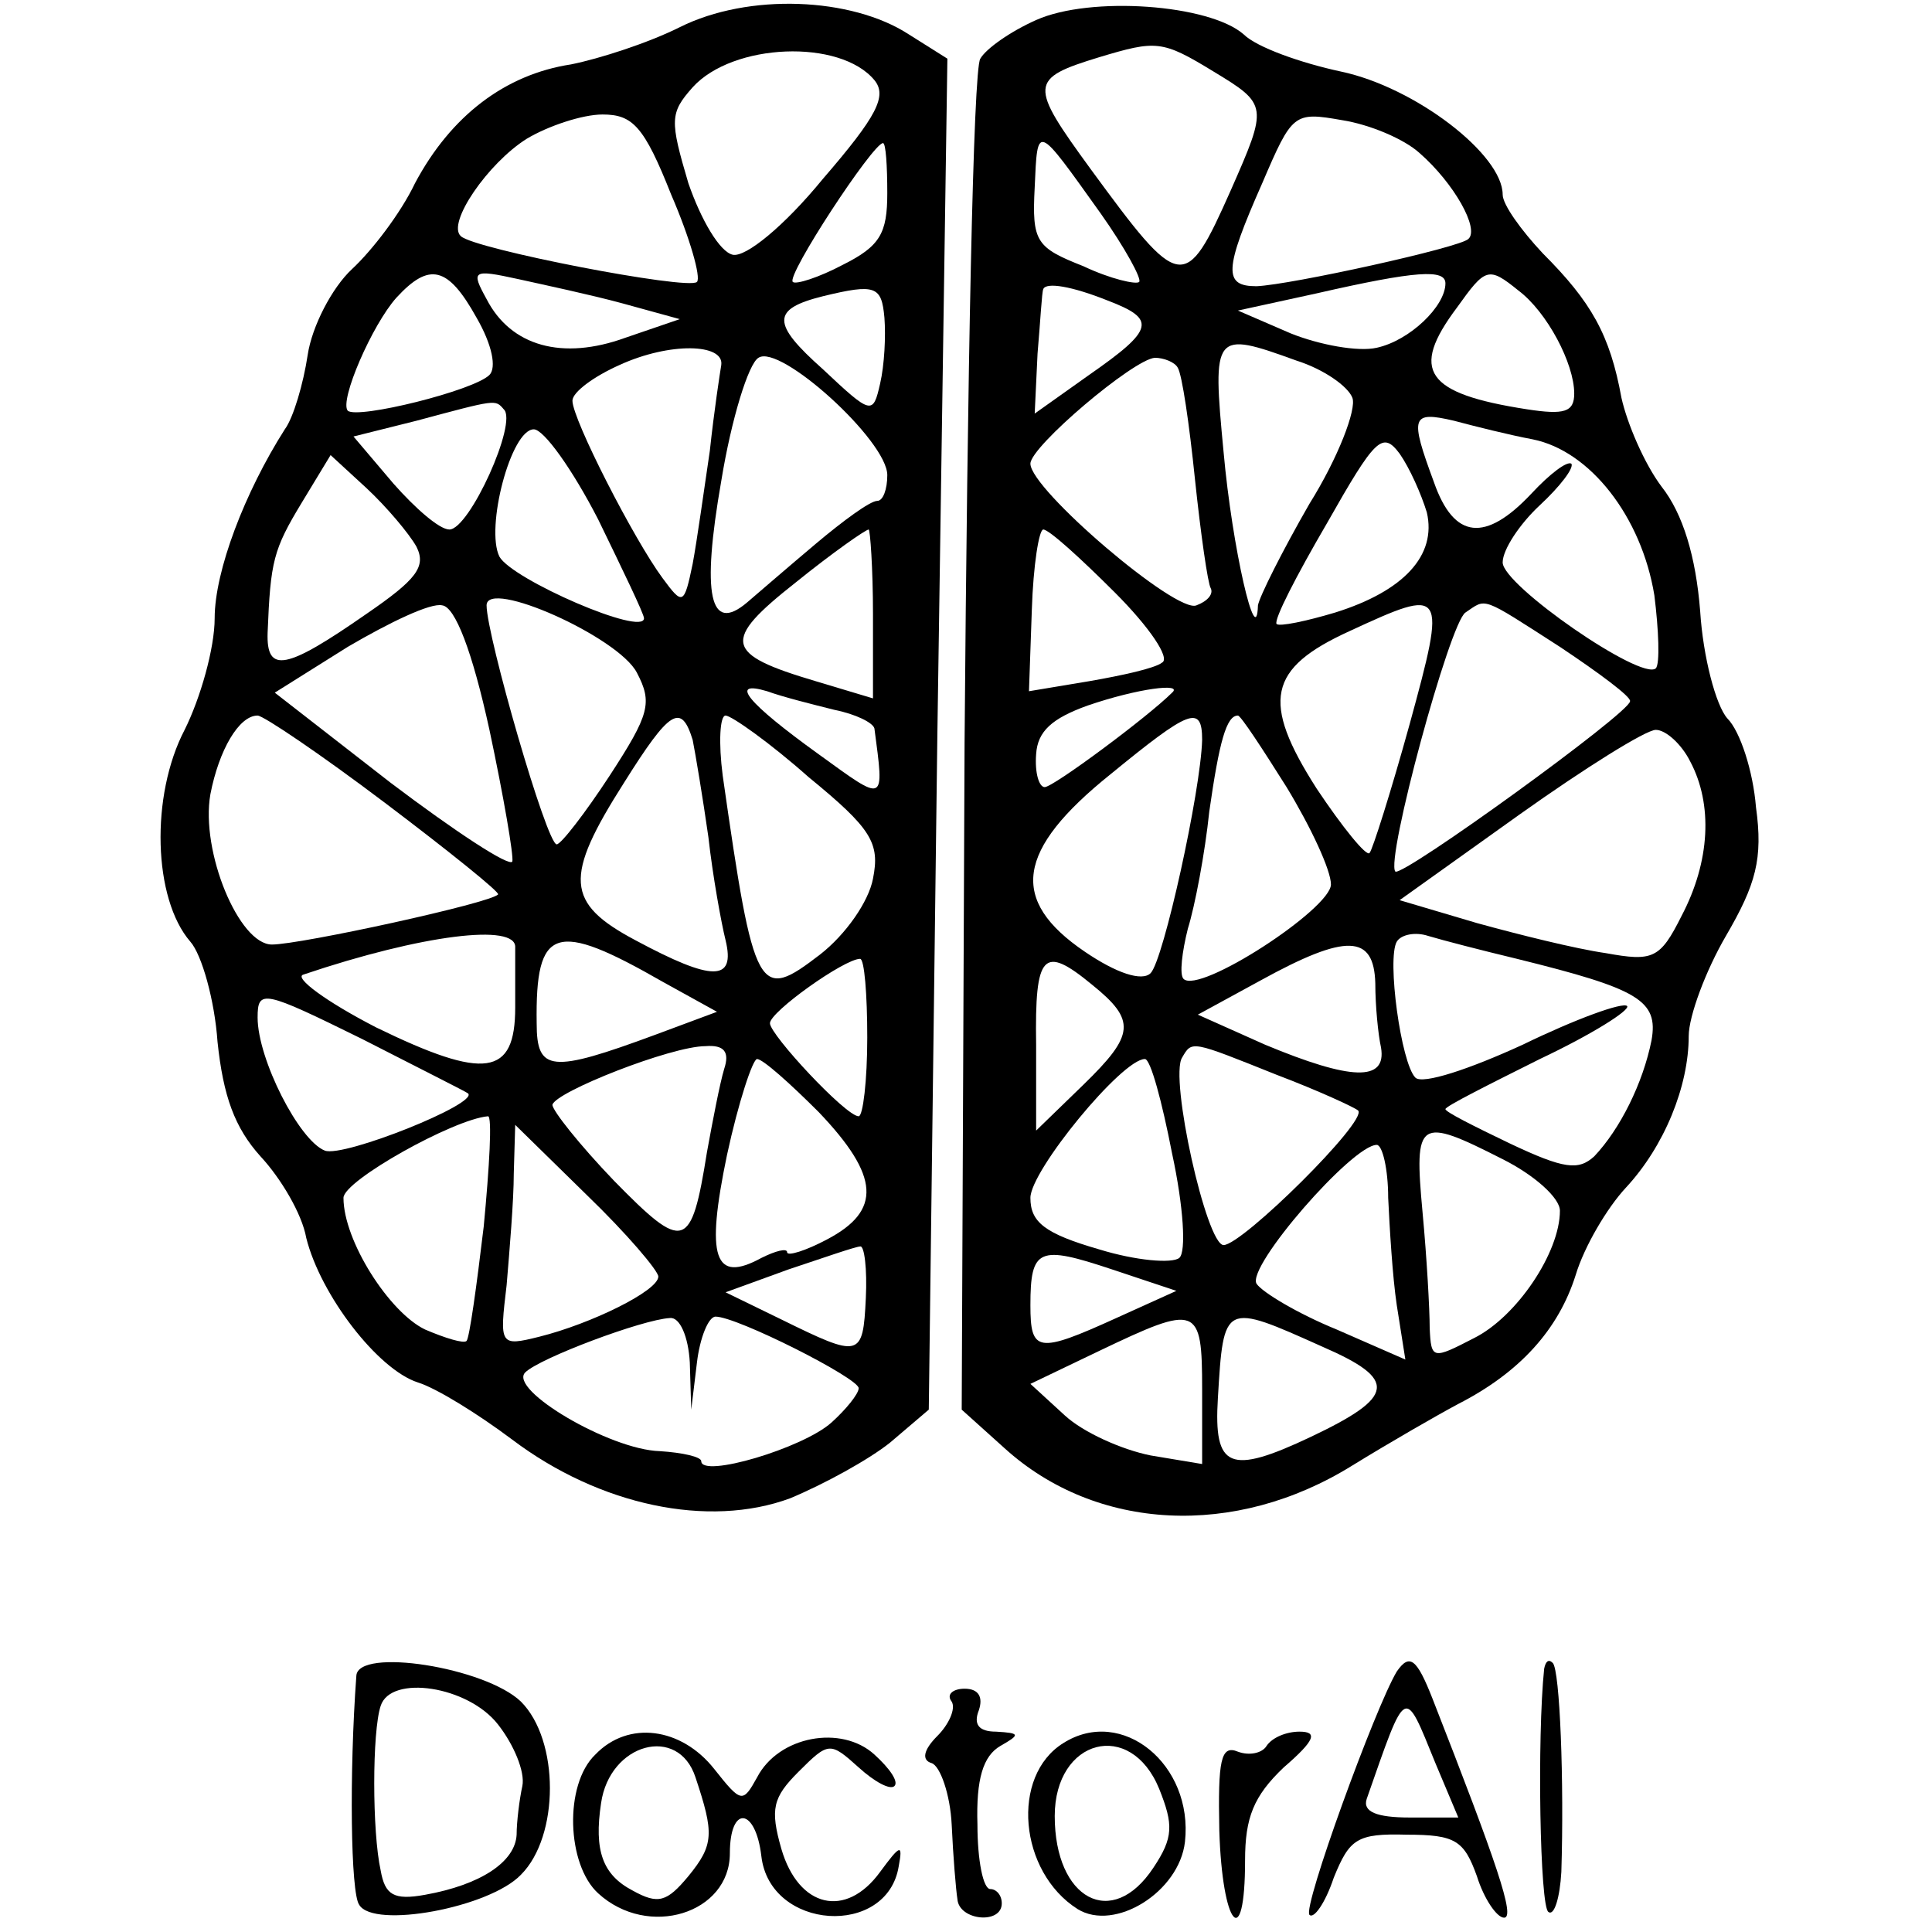 <?xml version="1.0" standalone="no"?>
<!DOCTYPE svg PUBLIC "-//W3C//DTD SVG 20010904//EN"
 "http://www.w3.org/TR/2001/REC-SVG-20010904/DTD/svg10.dtd">
<svg version="1.0" xmlns="http://www.w3.org/2000/svg"
 width="135pt" height="135pt" viewBox="0 0 135 135"
 preserveAspectRatio="xMidYMid meet">
<g transform="translate(0,135) scale(0.1,-0.1)"
fill="#000000" stroke="none">
<path d="M475 1331 c-22 -11 -56 -22 -76 -26 -46 -7 -84 -36 -109 -83 -10 -21
-30 -47 -44 -60 -14 -13 -28 -40 -31 -60 -3 -20 -10 -44 -16 -52 -28 -44 -49
-99 -49 -132 0 -21 -10 -56 -21 -78 -24 -46 -22 -118 4 -148 8 -9 17 -41 19
-70 4 -38 12 -60 30 -80 14 -15 29 -40 32 -57 10 -40 50 -92 78 -101 13 -4 42
-22 66 -40 61 -46 137 -62 194 -41 24 10 55 27 70 39 l27 23 6 472 7 472 -27
17 c-40 26 -112 29 -160 5z m136 -37 c9 -11 2 -25 -36 -69 -27 -33 -54 -55
-63 -53 -9 2 -22 24 -31 50 -13 44 -13 49 3 67 28 31 103 34 127 5z m-142 -80
c13 -30 21 -58 18 -61 -6 -6 -156 23 -165 32 -10 9 19 51 46 68 15 9 39 17 53
17 21 0 29 -8 48 -56z m151 1 c0 -28 -5 -37 -31 -50 -17 -9 -33 -14 -35 -12
-5 4 56 97 63 97 2 0 3 -16 3 -35z m-287 -87 c11 -19 14 -35 9 -40 -11 -11
-92 -31 -99 -25 -6 7 17 60 34 79 23 25 36 22 56 -14z m102 10 l40 -11 -38
-13 c-44 -16 -80 -6 -97 27 -11 20 -10 21 22 14 18 -4 51 -11 73 -17z m183
-10 c1 -13 0 -33 -3 -46 -5 -22 -6 -22 -40 10 -36 32 -36 42 0 51 37 9 41 7
43 -15z m-114 -33 c-1 -6 -5 -32 -8 -60 -4 -27 -9 -63 -12 -79 -6 -29 -7 -29
-21 -10 -20 27 -63 111 -63 124 0 6 15 17 33 25 35 16 73 15 71 0z m116 -77
c0 -10 -3 -18 -7 -18 -5 0 -24 -14 -43 -30 -19 -16 -41 -35 -48 -41 -26 -22
-32 5 -18 85 7 43 19 82 26 86 15 10 90 -58 90 -82z m-268 46 c10 -9 -24 -84
-38 -84 -7 0 -24 15 -39 32 l-28 33 44 11 c56 15 55 15 61 8z m66 -77 c17 -35
32 -66 32 -69 0 -13 -92 27 -101 43 -10 20 8 89 24 89 7 0 27 -28 45 -63z
m-127 -19 c7 -14 0 -23 -35 -47 -56 -39 -70 -42 -69 -13 2 50 4 58 24 91 l20
33 25 -23 c14 -13 30 -32 35 -41z m319 -47 l0 -59 -40 12 c-64 19 -66 28 -14
69 26 21 49 37 51 37 1 0 3 -27 3 -59z m-165 -41 c11 -21 9 -29 -19 -72 -17
-26 -34 -48 -37 -48 -7 0 -49 146 -49 167 0 19 92 -22 105 -47z m-103 -40 c10
-47 17 -88 16 -92 -2 -4 -40 21 -85 55 l-81 63 51 32 c29 17 58 31 66 29 9 -1
21 -32 33 -87z m241 14 c15 -3 27 -9 28 -13 7 -53 8 -52 -39 -18 -50 36 -63
52 -36 44 11 -4 31 -9 47 -13z m-314 -65 c45 -34 81 -63 79 -64 -5 -6 -138
-35 -158 -35 -23 0 -50 65 -43 105 6 31 20 55 33 55 4 0 44 -27 89 -61z m215
44 c2 -10 7 -40 11 -68 3 -27 9 -60 12 -72 7 -29 -9 -29 -63 0 -49 26 -50 44
-8 110 32 51 40 56 48 30z m81 -26 c44 -36 50 -46 45 -71 -3 -16 -19 -39 -37
-53 -43 -33 -46 -29 -68 125 -3 23 -2 42 2 42 4 0 31 -19 58 -43z m-205 -119
c0 -5 0 -23 0 -42 0 -48 -21 -51 -97 -14 -35 18 -58 35 -51 37 83 28 149 36
148 19z m103 -24 l38 -21 -43 -16 c-73 -27 -83 -26 -83 8 -1 68 13 72 88 29z
m143 -39 c0 -30 -3 -55 -6 -55 -9 0 -62 57 -62 65 0 8 52 45 63 45 3 0 5 -25
5 -55z m-279 -39 c8 -7 -87 -45 -100 -40 -18 7 -47 64 -47 93 0 20 4 19 73
-15 39 -20 73 -37 74 -38z m179 17 c-3 -10 -8 -36 -12 -58 -11 -69 -16 -70
-65 -20 -24 25 -43 49 -43 53 2 9 83 41 107 41 13 1 17 -4 13 -16z m66 -30
c43 -45 44 -69 6 -89 -15 -8 -28 -12 -28 -9 0 3 -8 1 -18 -4 -33 -18 -39 0
-24 72 8 37 18 67 21 67 4 0 23 -17 43 -37z m-234 -80 c-5 -42 -10 -78 -12
-80 -2 -2 -15 2 -29 8 -25 12 -57 62 -57 92 0 12 77 55 101 57 3 0 1 -35 -3
-77z m122 -35 c0 -10 -47 -33 -83 -42 -28 -7 -28 -6 -23 36 2 24 5 59 5 78 l1
34 50 -49 c28 -27 50 -53 50 -57z m145 -15 c-2 -42 -4 -42 -59 -15 l-39 19 44
16 c24 8 47 16 50 16 3 1 5 -16 4 -36z m-123 -45 l1 -33 4 33 c2 17 8 32 13
32 15 0 100 -43 100 -50 0 -4 -9 -15 -19 -24 -20 -18 -91 -39 -91 -27 0 3 -13
6 -29 7 -35 1 -106 43 -94 55 10 10 82 37 101 38 7 1 13 -13 14 -31z"/>
<path d="M724 1336 c-18 -8 -35 -20 -39 -27 -5 -7 -9 -222 -11 -478 l-2 -466
30 -27 c64 -58 161 -63 243 -12 26 16 59 35 74 43 43 22 70 52 82 90 6 20 22
47 35 61 27 29 44 71 44 106 0 14 12 46 26 70 21 36 26 54 21 90 -2 25 -11 53
-20 62 -8 9 -17 43 -19 75 -3 38 -12 68 -27 87 -12 16 -24 44 -28 62 -8 44
-21 67 -55 101 -15 16 -28 34 -28 41 0 28 -61 75 -113 86 -28 6 -59 17 -68 26
-24 21 -107 27 -145 10z m124 -36 c38 -23 38 -24 12 -83 -32 -72 -35 -71 -98
15 -43 59 -43 63 6 78 40 12 44 12 80 -10z m144 -57 c24 -21 42 -53 34 -60 -6
-6 -124 -32 -148 -33 -23 0 -23 11 4 72 21 49 22 50 56 44 19 -3 43 -13 54
-23z m-223 -42 c17 -24 29 -46 27 -48 -2 -2 -20 2 -39 11 -33 13 -36 17 -34
55 2 45 1 45 46 -18z m241 -49 c0 -16 -25 -40 -48 -45 -13 -3 -40 2 -60 10
l-37 16 55 12 c70 16 90 17 90 7z m51 -5 c20 -15 39 -51 39 -72 0 -13 -7 -15
-33 -11 -71 11 -82 27 -49 71 20 28 22 29 43 12z m-287 -7 c34 -13 33 -20 -13
-52 l-38 -27 2 42 c2 23 3 43 4 45 2 5 20 2 45 -8z m132 -42 c19 -6 36 -18 39
-26 3 -8 -10 -42 -30 -74 -19 -33 -35 -65 -36 -71 -1 -33 -18 40 -24 107 -8
84 -7 85 51 64z m-83 -5 c3 -5 8 -39 12 -78 4 -38 9 -73 11 -76 2 -4 -2 -9
-10 -12 -14 -6 -116 81 -116 99 0 12 72 73 87 74 6 0 14 -3 16 -7z m248 -50
c40 -8 76 -54 85 -109 3 -24 4 -48 1 -51 -10 -9 -107 58 -107 74 0 9 12 27 26
40 14 13 24 26 22 29 -3 2 -15 -7 -28 -21 -32 -34 -54 -32 -68 8 -17 46 -16
50 14 43 15 -4 39 -10 55 -13z m-74 -51 c7 -30 -16 -55 -64 -70 -20 -6 -39
-10 -41 -8 -2 3 14 34 35 70 34 60 39 65 51 49 7 -10 15 -28 19 -41z m-218
-56 c24 -24 39 -46 33 -49 -5 -4 -28 -9 -51 -13 l-42 -7 2 57 c1 31 5 56 8 56
4 0 26 -20 50 -44z m206 -92 c-13 -47 -26 -88 -28 -90 -2 -3 -19 18 -37 45
-39 61 -34 84 23 110 67 31 68 30 42 -65z m105 54 c27 -18 50 -35 49 -38 0 -8
-159 -123 -164 -119 -7 8 38 174 49 181 15 10 10 12 66 -24z m-271 -32 c-17
-17 -83 -66 -89 -66 -4 0 -7 10 -6 23 1 16 11 25 36 34 35 12 67 16 59 9z m21
-33 c-1 -36 -27 -154 -36 -163 -6 -6 -24 0 -46 15 -53 36 -48 71 18 124 55 45
64 49 64 24z m59 -33 c17 -28 31 -58 31 -68 0 -17 -92 -77 -103 -66 -3 3 -1
19 3 35 5 16 12 53 15 82 7 49 12 67 20 67 2 0 17 -23 34 -50z m282 18 c16
-30 14 -70 -6 -108 -15 -30 -20 -32 -53 -26 -21 3 -61 13 -90 21 l-54 16 84
60 c45 32 88 59 95 59 7 0 18 -10 24 -22z m-121 -138 c85 -21 99 -29 94 -57
-6 -30 -22 -62 -40 -81 -11 -10 -21 -9 -59 9 -25 12 -45 22 -45 24 0 2 30 17
66 35 36 17 63 34 61 37 -3 3 -36 -9 -73 -27 -37 -17 -70 -28 -75 -23 -10 10
-20 83 -13 95 3 5 13 7 22 4 10 -3 37 -10 62 -16z m-99 -17 c0 -16 2 -36 4
-45 4 -24 -21 -23 -81 2 l-47 21 44 24 c60 33 79 32 80 -2z m-198 -1 c31 -25
30 -35 -6 -70 l-33 -32 0 60 c-1 64 5 70 39 42z m129 -63 c29 -11 55 -23 57
-25 7 -7 -81 -94 -94 -94 -12 0 -38 117 -29 131 7 12 6 12 66 -12z m-73 -55
c8 -37 10 -69 5 -73 -5 -4 -30 -2 -56 6 -38 11 -48 19 -48 36 0 19 64 97 80
97 4 0 12 -30 19 -66z m231 -4 c22 -11 40 -27 40 -36 0 -29 -30 -74 -60 -89
-29 -15 -30 -15 -31 7 0 13 -2 49 -5 81 -6 65 -3 67 56 37z m-80 -27 c1 -21 3
-55 6 -75 l6 -38 -48 21 c-27 11 -52 26 -56 32 -7 12 67 97 84 97 4 0 8 -17 8
-37z m-190 -84 c-55 -25 -60 -24 -60 9 0 40 6 42 57 25 l45 -15 -42 -19z m60
-50 l0 -52 -36 6 c-20 4 -47 16 -60 28 l-24 22 48 23 c69 33 72 32 72 -27z
m84 30 c53 -23 51 -35 -8 -63 -57 -27 -68 -22 -65 27 4 67 4 67 73 36z"/>
<path d="M249 179 c-5 -68 -4 -152 2 -160 10 -17 91 -2 113 21 27 27 27 94 0
121 -25 24 -114 38 -115 18z m99 -34 c11 -14 19 -33 17 -43 -2 -9 -4 -25 -4
-34 -1 -19 -25 -35 -64 -42 -22 -4 -28 0 -31 17 -6 27 -6 97 0 115 7 22 61 14
82 -13z"/>
<path d="M976 182 c-15 -25 -66 -165 -61 -170 3 -3 11 8 17 26 11 27 16 31 51
30 34 0 40 -4 49 -29 5 -16 14 -29 19 -29 8 0 -5 38 -50 153 -11 28 -16 32
-25 19z m27 -64 l16 -38 -34 0 c-23 0 -33 4 -30 13 28 80 26 79 48 25z"/>
<path d="M1079 184 c-5 -48 -3 -167 3 -170 4 -3 8 10 9 28 2 63 -1 141 -6 146
-3 3 -5 1 -6 -4z"/>
<path d="M665 161 c3 -5 -2 -16 -10 -24 -10 -10 -11 -17 -4 -19 6 -2 13 -22
14 -43 1 -22 3 -46 4 -52 1 -15 31 -18 31 -3 0 6 -4 10 -8 10 -5 0 -9 20 -9
45 -1 32 4 48 16 55 14 8 14 9 -3 10 -12 0 -16 5 -12 15 3 9 0 15 -10 15 -8 0
-13 -4 -9 -9z"/>
<path d="M416 124 c-22 -21 -20 -77 2 -97 35 -32 92 -14 92 28 0 34 18 32 22
-2 6 -52 88 -57 96 -7 3 16 1 15 -13 -4 -24 -33 -57 -25 -69 16 -8 28 -6 36
12 54 21 21 22 21 42 3 11 -10 22 -16 25 -13 3 3 -3 12 -14 22 -23 21 -67 13
-82 -16 -10 -18 -11 -18 -30 6 -23 29 -60 34 -83 10z m70 -16 c13 -39 13 -47
-5 -69 -15 -18 -21 -20 -39 -10 -21 11 -27 28 -22 61 6 42 54 55 66 18z"/>
<path d="M743 132 c-37 -23 -31 -90 10 -116 26 -16 71 12 75 47 6 54 -44 95
-85 69z m67 -32 c10 -25 10 -34 -4 -55 -29 -44 -69 -22 -69 36 0 54 53 68 73
19z"/>
<path d="M885 130 c-3 -5 -12 -7 -20 -4 -12 5 -14 -6 -13 -55 2 -67 18 -86 18
-21 0 30 6 45 27 65 22 19 24 25 11 25 -9 0 -19 -4 -23 -10z"/>
</g>
</svg>
